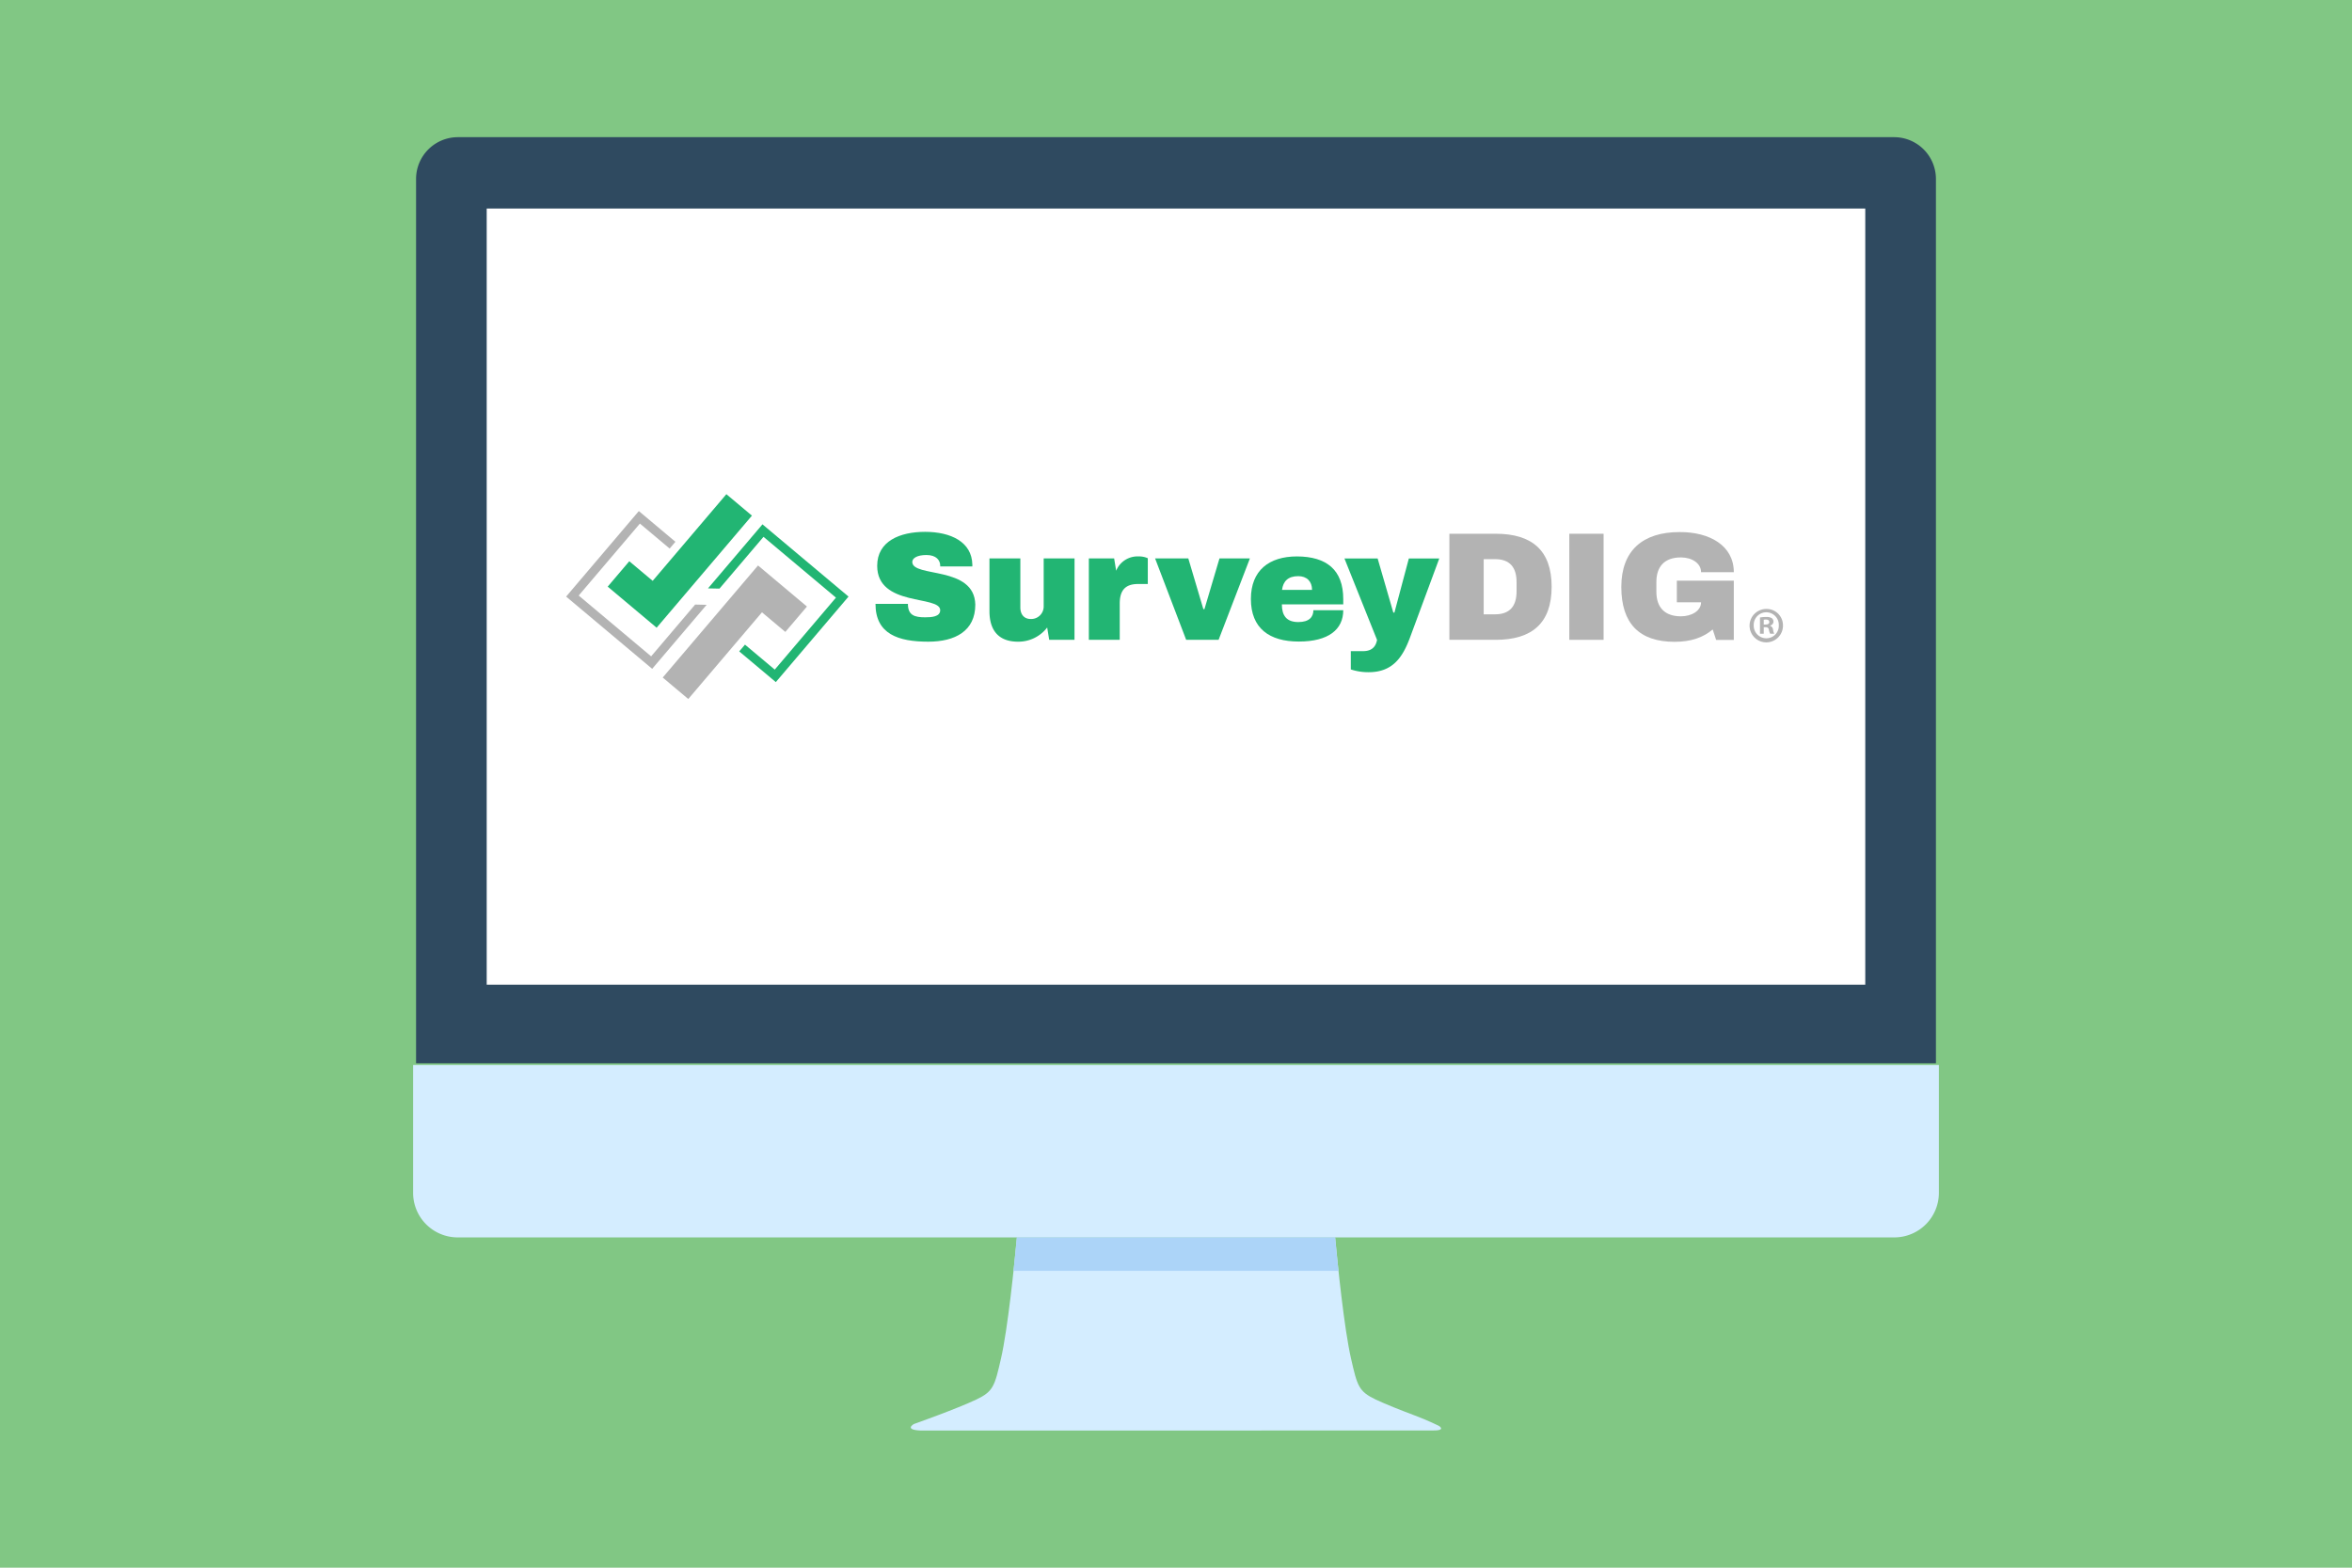 <svg id="Layer_1" data-name="Layer 1" xmlns="http://www.w3.org/2000/svg" viewBox="0 0 900 600">
  <title>web</title>
  <rect width="900" height="600" fill="#81c784"/>
  <g>
    <path d="M740.79,406.94V68.43A16,16,0,0,0,724.84,52.5H175.15a16,16,0,0,0-15.94,15.93V406.94Z" fill="#2f4a60"/>
    <path d="M158.08,407.58v48.95a17.06,17.06,0,0,0,17.07,17.06H724.84a17.06,17.06,0,0,0,17.08-17.06V407.58Z" fill="#d4edff"/>
    <path d="M550.56,545.7s-4.23-2.1-9.1-3.92c-5.18-1.95-11.42-4.4-15.09-6.16-6.43-3.08-7-5.11-9.39-15.65-2.63-11.5-5.09-35.78-6.08-46.38H389.12c-1,10.6-3.46,34.88-6.09,46.38-2.41,10.54-2.95,12.57-9.39,15.65-3.63,1.74-9.77,4.16-14.92,6.09h0c-4.94,1.87-9,3.3-9,3.3s-3.91,2.17,2.37,2.49H547.9C553.8,547.6,550.56,545.7,550.56,545.7Z" fill="#d4edff"/>
    <path d="M512.17,486.38c-.54-5-1-9.55-1.28-12.79H389.1c-.3,3.24-.74,7.76-1.28,12.79Z" fill="#acd4f8"/>
    <rect x="186.24" y="79.81" width="527.51" height="297.05" fill="#fff"/>
  </g>
  <g>
    <polygon points="251.26 240.24 232.54 224.52 240.8 214.8 249.75 222.31 277.95 189.14 287.73 197.35 251.26 240.24" fill="#22b573"/>
    <polygon points="249.16 251.2 221.44 227.93 244.86 200.39 256.24 209.95 258.45 207.36 244.45 195.6 216.63 228.33 249.56 255.98 270.39 231.48 266 231.38 249.16 251.2" fill="#b3b3b3"/>
    <polygon points="290.06 216.42 308.78 232.14 300.51 241.86 291.57 234.35 263.37 267.53 253.59 259.31 290.06 216.42" fill="#b3b3b3"/>
    <polygon points="292.16 205.46 319.88 228.73 296.46 256.28 285.07 246.72 282.87 249.31 296.87 261.06 324.69 228.33 291.76 200.68 270.92 225.19 275.31 225.28 292.16 205.46" fill="#22b573"/>
    <g>
      <path d="M572.31,204.28c14,0,21.43,6.43,21.43,20.3s-7.48,20.3-21.43,20.3h-17.7v-40.6ZM567.74,214v21.12h4.33c5.76,0,8.25-3.24,8.25-8.79v-3.54c0-5.55-2.49-8.79-8.25-8.79Z" fill="#b3b3b3"/>
      <path d="M613.62,244.88H600.5v-40.6h13.12Z" fill="#b3b3b3"/>
      <path d="M663.45,219H650.92c0-3.48-3.56-5.66-7.72-5.66-6.24,0-9.38,3.48-9.38,9.38v3.78c0,5.9,3.14,9.38,9.38,9.38,4.16,0,7.72-2.12,7.72-5.37h-9.27v-8.26h21.8v22.66h-6.77l-1.31-4c-3.68,3.13-8.37,4.73-14.61,4.73-13.59,0-20.36-7.14-20.36-21s8.13-21,22.27-21C654.13,203.57,663.45,208.77,663.45,219Z" fill="#b3b3b3"/>
      <g>
        <path d="M372.07,216.08v.71H359.78v-.24c0-2.12-1.49-4.13-5.29-4.13-3.62,0-5.4,1.24-5.4,2.66,0,6.08,23.81,1.3,24.11,16.34,0,10.09-7.72,14.17-18,14.17-11.46,0-20.19-2.9-20.19-14.46h12.41c0,4.37,2.55,5.13,6.59,5.13,2.37,0,5.76-.17,5.76-2.71,0-5.84-24.11-1.18-24.11-17,0-9.44,8.67-13,18.35-13C363.87,203.57,371.89,207.41,372.07,216.08Z" fill="#22b573"/>
        <path d="M411.16,244.88h-9.68l-.77-4.72a13.87,13.87,0,0,1-11.16,5.43c-7.42,0-10.93-4.31-10.93-11.69V213.72h11.82v18.77c0,2.59,1.36,4.42,4,4.42a4.79,4.79,0,0,0,4.93-4.9V213.72h11.81Z" fill="#22b573"/>
        <path d="M439.21,213.66v9.86h-3.8c-5.1,0-6.94,2.77-6.94,7.49v13.87H416.65V213.72h9.68l.77,4.72a8.82,8.82,0,0,1,8.61-5.48A7.94,7.94,0,0,1,439.21,213.66Z" fill="#22b573"/>
        <path d="M466.3,244.88H453.89L442,213.72h12.71l5.76,19.42h.41l5.76-19.42h11.64Z" fill="#22b573"/>
        <path d="M514,229.3v2H490.51c0,4.3,1.78,6.78,6.3,6.78,4.21,0,5.76-2,5.76-4.54H514c0,7.43-5.71,12-17,12s-18.34-5.08-18.34-16.29c0-10.92,6.94-16.29,17.63-16.29C507.61,213,514,218.09,514,229.3Zm-23.46-3.54h11.52c0-3.25-2-5.25-5.28-5.25C492.83,220.51,491,222.51,490.57,225.76Z" fill="#22b573"/>
        <path d="M539.57,243.93c-2.85,7.73-6.71,13.34-15.85,13.34a21.48,21.48,0,0,1-6.83-1.06v-7h4.75c4.16,0,5-2.77,5.29-4.3l-12.47-31.16h12.7l6,20.71h.42l5.52-20.71h11.64Z" fill="#22b573"/>
      </g>
    </g>
    <path d="M682.26,239.29a6.39,6.39,0,1,1-6.37-6.22A6.25,6.25,0,0,1,682.26,239.29Zm-11.19,0a4.82,4.82,0,0,0,4.86,5,4.75,4.75,0,0,0,4.73-4.93,4.8,4.8,0,1,0-9.59,0Zm3.83,3.26h-1.44v-6.22a13,13,0,0,1,2.39-.19,3.8,3.8,0,0,1,2.16.46,1.73,1.73,0,0,1,.61,1.37,1.6,1.6,0,0,1-1.29,1.44v.07a1.83,1.83,0,0,1,1.14,1.52,4.72,4.72,0,0,0,.45,1.55h-1.55a5.13,5.13,0,0,1-.5-1.51c-.11-.69-.49-1-1.29-1h-.68Zm0-3.52h.68c.8,0,1.44-.27,1.44-.91s-.41-1-1.32-1a4.12,4.12,0,0,0-.8.07Z" fill="#b3b3b3"/>
  </g>
</svg>
